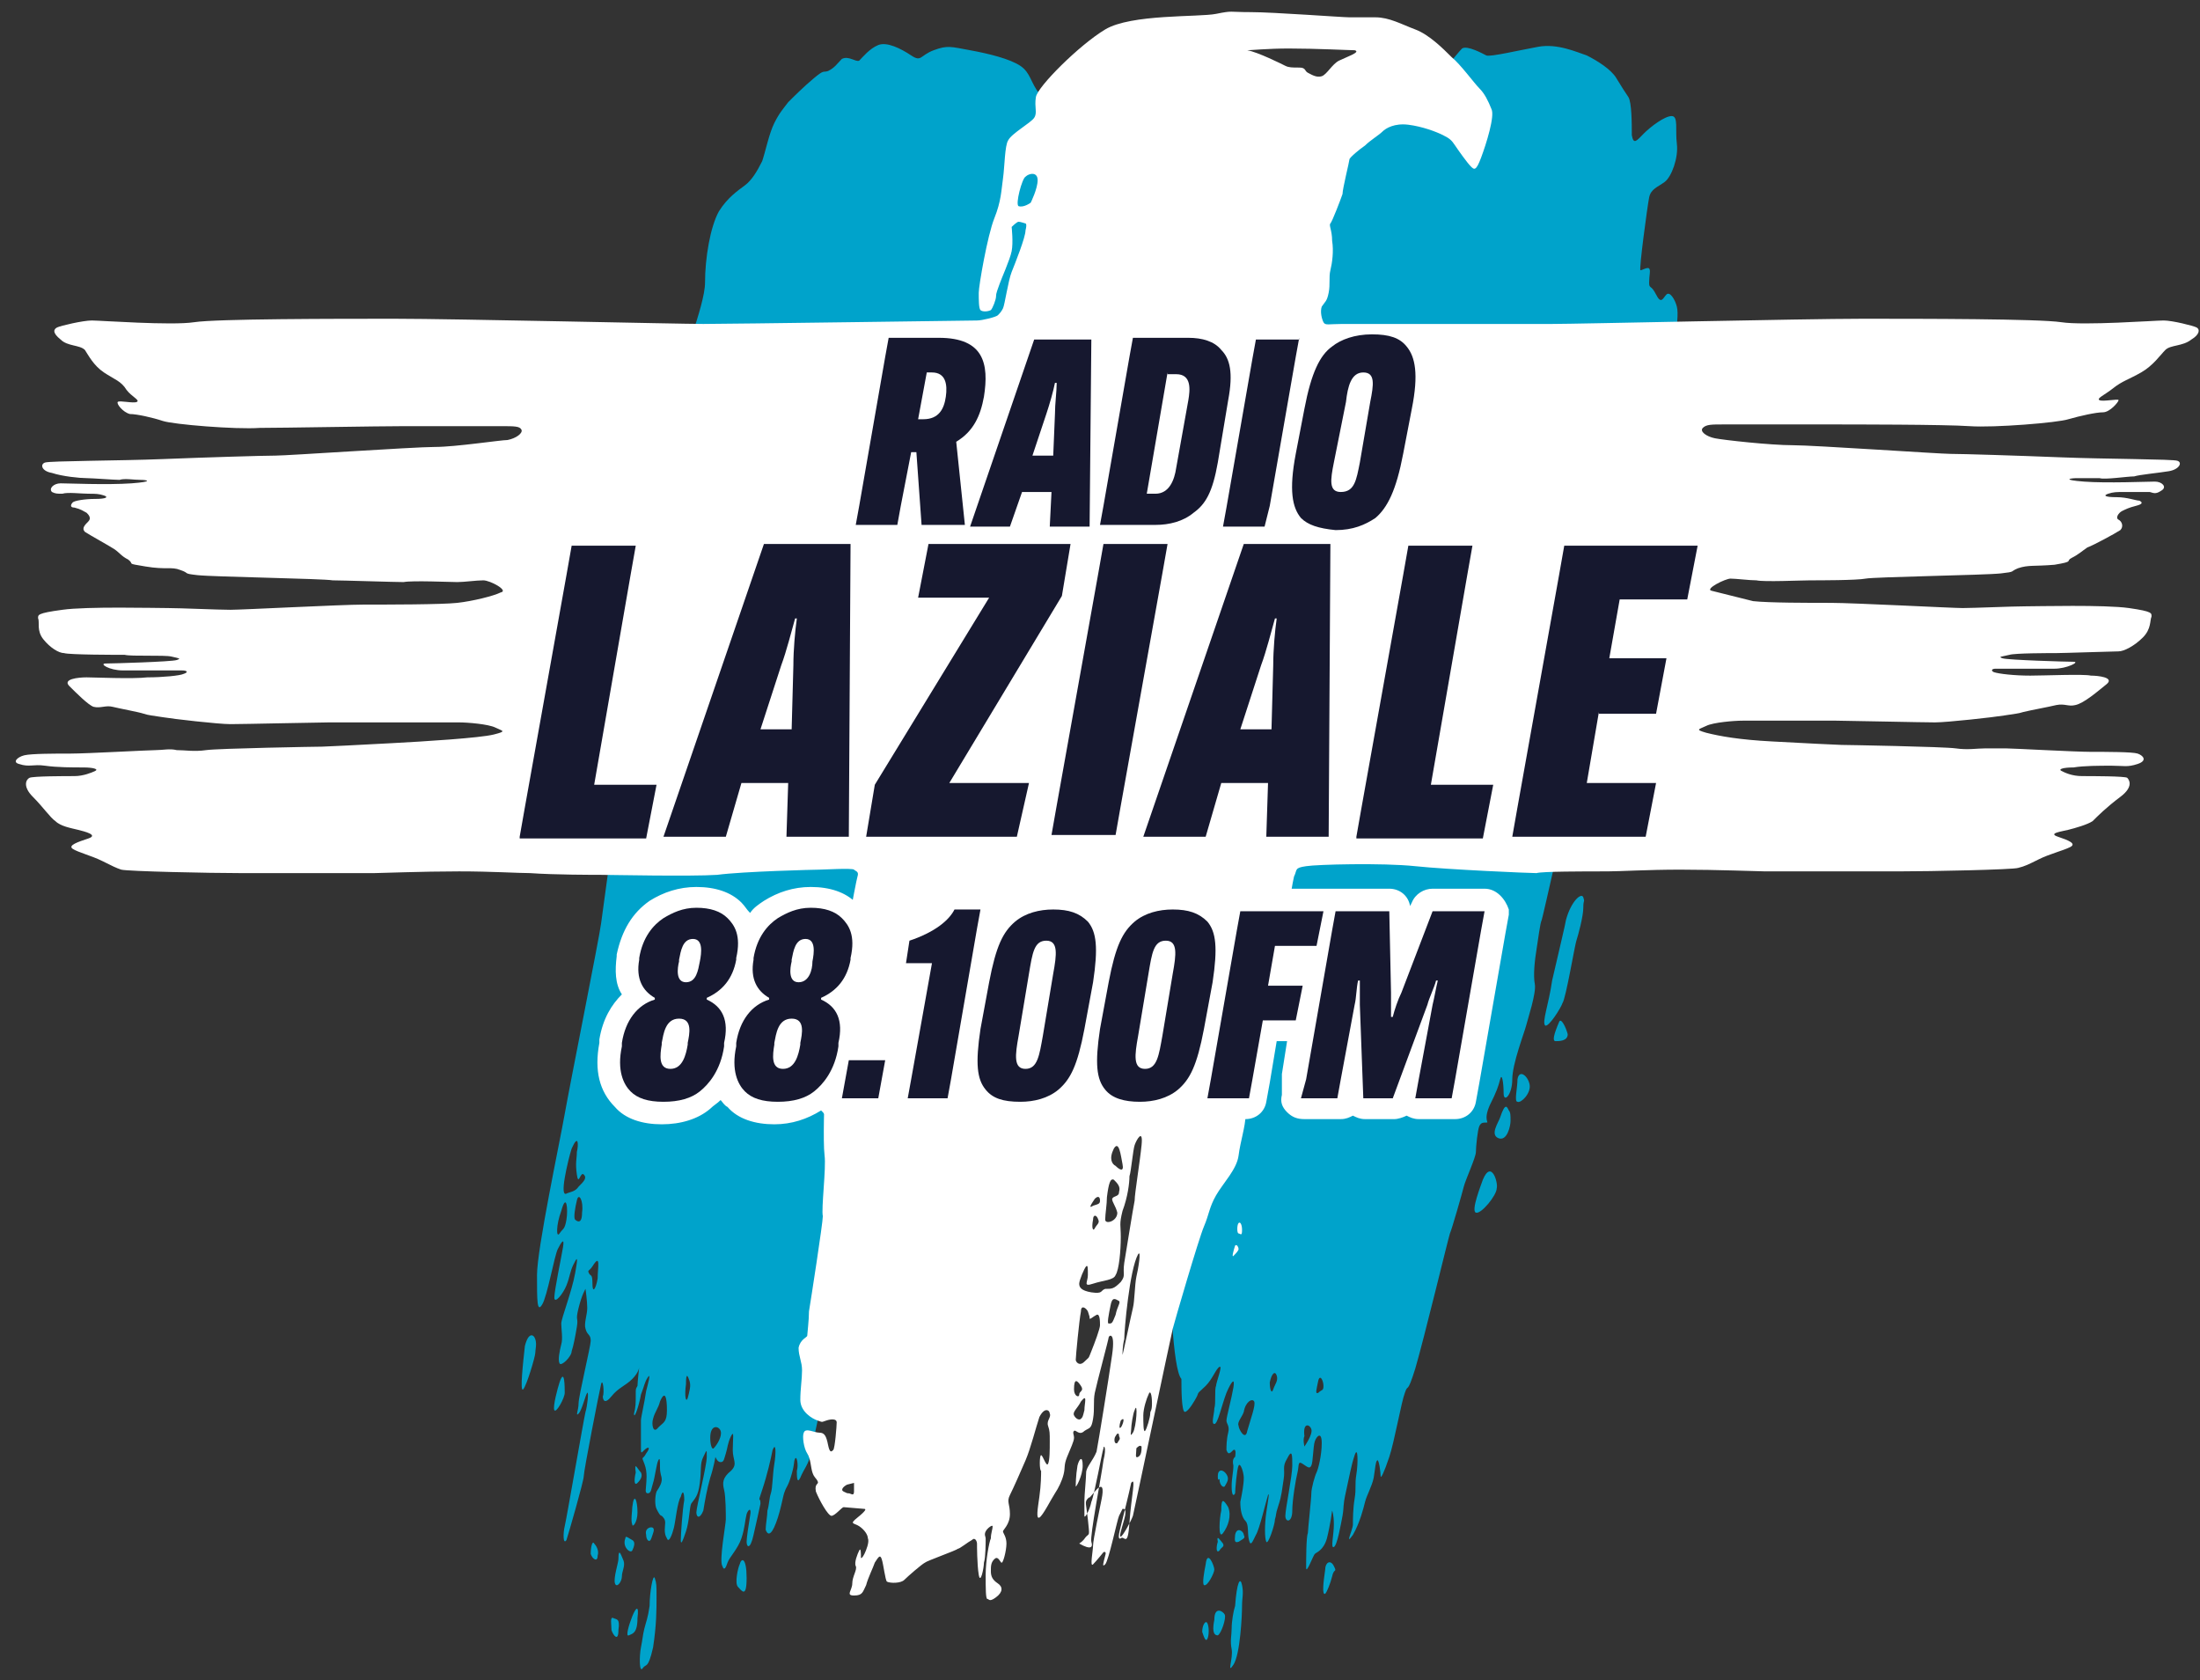 <svg width="127" height="97" viewBox="0 0 127 97" fill="none" xmlns="http://www.w3.org/2000/svg">
<rect x="0" y="0" width="127" height="97" fill="#333333" stroke="none"/>
<path fill-rule="evenodd" clip-rule="evenodd" d="M60.8 12.4C60.8 11.2 60.5 7.9 60.4 6.9C60.3 5.9 60.5 6 60 5.4C59.5 4.8 59.5 4.2 58.9 3.8C58.3 3.4 57.1 3.1 56 2.9C54.9 2.7 54.7 2.6 53.9 2.9C53.1 3.2 53.2 3.6 52.6 3.2C52 2.8 51.2 2.4 50.7 2.6C50.2 2.8 49.8 3.3 49.6 3.5C49.4 3.6 49 3.2 48.6 3.4C48.3 3.7 48.2 3.9 47.8 4.1C47.5 4.2 47.6 4 47 4.5C46.4 5 45.8 5.6 45.5 5.9C45.2 6.3 45 6.5 44.7 7.1C44.4 7.7 44.2 8.7 44 9.3C43.7 9.9 43.4 10.4 43 10.7C42.6 11 42 11.4 41.5 12.2C41 13.1 40.7 14.9 40.7 16.3C40.7 17.7 39.2 21.1 38.9 23C38.6 24.9 34.8 52.5 34.7 53.3C34.6 54.1 32.9 62.6 32.6 64.3C32.3 66 31 72.1 31 73.6C31 75.1 31 75.8 31.3 75.3C31.6 74.8 32 72.5 32.2 72.1C32.4 71.7 32.6 71.4 32.5 72C32.4 72.6 32 74.5 32 74.9C32 75.3 32.5 74.7 32.7 74.2C32.9 73.7 32.9 73.4 33.1 73C33.3 72.6 33.4 72.4 33.2 73.5C33 74.6 32.4 76.1 32.4 76.4C32.4 76.7 32.5 77.3 32.4 77.6C32.3 78 32.2 78.5 32.3 78.7C32.4 78.9 33 78.3 33 78C33.1 77.7 33.2 77.2 33.3 76.6C33.4 76 33.2 76.3 33.4 75.5C33.6 74.7 33.8 74.4 33.8 74.4C33.8 74.4 33.9 75.1 33.9 75.5C33.9 75.9 33.7 76.4 33.8 76.7C33.9 77.1 34.1 77 34.1 77.4C34.1 77.7 33.4 80.6 33.4 81C33.4 81.4 33.2 81.8 33.4 81.6C33.6 81.4 33.8 80.5 33.9 80.4C34 80.3 33.9 81.2 33.8 81.5C33.7 81.9 32.7 87.7 32.6 88.1C32.5 88.5 32.5 89.2 32.7 88.9C32.8 88.6 33.7 85.5 33.7 85.2C33.7 84.9 34.6 80.3 34.7 79.9C34.8 79.5 34.9 80.4 34.8 80.6C34.8 80.8 34.9 81.1 35.3 80.6C35.7 80.1 36.1 80 36.5 79.6C36.9 79.2 36.9 78.9 36.9 78.9C36.9 78.9 36.8 79.8 36.8 80C36.7 80.2 36.7 80.1 36.7 80.5C36.7 81 36.7 81.2 36.6 81.6C36.6 82 36.9 81.1 37 80.5C37.2 80 37.2 79.8 37.4 79.5C37.6 79.2 37.4 79.9 37.3 80.3C37.2 81 37 81.8 37 82C37 82.2 37 82 37 82.5C37 83 37 83.3 37 83.6C37 83.9 37 83.9 37.2 83.7C37.4 83.5 37.6 83.5 37.3 83.9C37.1 84.3 37 84 37.2 84.5C37.4 85 37.3 85.6 37.3 85.7C37.3 85.9 37.2 86.2 37.4 86.2C37.6 86.2 37.6 85.9 37.7 85.6C37.8 85.3 37.9 84.5 38 84.3C38.1 84.1 38.1 84.3 38.1 84.7C38.1 85.1 38.2 85.2 38.2 85.4C38.2 85.6 38.1 85.8 37.9 86.1C37.8 86.4 37.8 86.9 37.9 87.1C38 87.3 38.1 87.5 38.2 87.5C38.3 87.6 38.4 87.7 38.4 87.9C38.4 88.1 38.3 88.5 38.5 88.8C38.6 89.1 38.8 88.6 38.9 88.2C39 87.8 39.1 86.7 39.3 86.4C39.4 86 39.5 86.1 39.5 86.6C39.4 87.1 39.3 88.6 39.3 88.9C39.3 89.2 39.4 89 39.6 88.4C39.8 87.8 39.8 87 39.9 86.8C40.1 86.5 40.3 86.4 40.4 85.6C40.5 84.8 40.4 84.5 40.6 84.1C40.8 83.7 40.8 83.6 40.8 84.1C40.8 84.6 40.2 87 40.2 87.3C40.2 87.6 40.4 87.7 40.6 87.2C40.7 86.6 40.8 86 41 85.3C41.2 84.7 41.3 84.1 41.3 84.1C41.3 84.1 41.4 84.4 41.6 84.4C41.8 84.4 41.8 84.2 41.9 83.9C42 83.6 42 83.3 42.2 82.9C42.4 82.5 42.3 83.1 42.3 83.7C42.3 84.3 42.6 84.5 42.2 84.9C41.7 85.3 41.7 85.6 41.8 86C41.9 86.4 41.9 87.4 41.9 87.7C41.9 88 41.5 90.1 41.7 90.4C41.8 90.7 41.9 90.5 42 90.2C42.1 89.9 42.6 89.4 42.8 88.8C43 88.2 43 87.8 43.1 87.4C43.2 87.1 43.4 87 43.3 87.5C43.2 88.1 43.1 88.8 43.1 89C43.1 89.3 43.3 89.5 43.5 88.6C43.7 87.7 43.8 87.3 43.9 86.8C43.9 86.3 43.7 86.9 44 86C44.3 85.1 44.5 84.2 44.6 83.7C44.8 83.2 44.8 83.9 44.7 84.5C44.6 85.1 44.6 85.9 44.5 86.2C44.4 86.5 44.4 86.9 44.3 87.2C44.3 87.5 44.2 88 44.2 88.3C44.3 88.6 44.5 88.7 44.8 87.9C45.1 87.1 45.2 86.3 45.3 86.1C45.4 85.8 45.5 85.8 45.7 85.1C45.9 84.4 45.8 84.4 45.9 84.2C46 84 46.1 84.6 46 84.9C46 85.2 46 85.7 46.2 85.3C46.4 84.8 46.7 84.5 46.8 83.9C46.9 83.3 49.3 72.5 49.5 71.1C49.7 69.7 51.5 55.5 51.5 54.6C51.5 53.7 52.6 46.8 52.8 46.3C52.9 45.8 56 40.2 56.1 39.6C56.1 39 57.5 31.3 57.7 30.7C57.9 30.1 58.7 26.4 59.3 24.8C59.9 23.2 60.6 20.7 60.8 19.7C60.9 18.7 61 13.2 60.8 12.4ZM33.3 66.5C33.3 66.9 33.2 67.1 33.3 67.8C33.4 68.5 33.5 67.6 33.7 67.8C33.9 68 33.7 68.2 33.4 68.5C33.2 68.8 32.9 68.8 32.7 68.9C32.5 69 32.5 68.6 32.6 68C32.7 67.4 32.9 66.6 33 66.3C33.4 65.4 33.4 66.1 33.3 66.5ZM32.7 70.4C32.6 71 32.5 70.9 32.3 71.2C32.1 71.5 32.1 70.7 32.4 69.9C32.7 68.8 32.8 69.8 32.7 70.4ZM33.6 70C33.6 70.7 33.3 70.5 33.2 70.4C33.1 70.3 33.2 69.7 33.3 69.3C33.4 68.8 33.7 69.3 33.6 70ZM34.5 73.8C34.4 74.4 34.2 74.7 34.2 74.1C34.2 73.5 34.1 73.7 34 73.5C33.9 73.3 34 73.4 34.2 73.1C34.7 72.3 34.5 73.2 34.5 73.8ZM38.5 81.4C38.5 82.1 38.3 82.1 38 82.4C37.7 82.8 37.6 82.2 37.7 81.9C37.8 81.5 38 81.3 38.1 80.9C38.4 80.2 38.5 80.7 38.5 81.4ZM39.8 79.7C39.9 80 39.8 80.3 39.7 80.7C39.6 81 39.5 80.6 39.6 79.9C39.6 79.2 39.7 79.4 39.8 79.7ZM41.6 82.6C41.7 82.9 41.4 83.4 41.2 83.6C41.1 83.7 41 83.4 41 83C41 82.2 41.5 82.3 41.6 82.6ZM43.1 91.1C43.1 92.3 42.8 91.8 42.6 91.6C42.4 91.4 42.6 90.5 42.7 90.3C42.8 89.9 43.1 89.9 43.1 91.1ZM36.5 88.9C36.7 89 36.6 89.3 36.5 89.5C36.4 89.7 35.9 89.3 36.1 88.8C36.1 88.6 36.3 88.8 36.5 88.9ZM37.7 88.2C37.8 88.3 37.7 88.5 37.6 88.8C37.5 89.1 37.3 88.9 37.3 88.6C37.2 88.2 37.6 88.1 37.7 88.2ZM36.8 87.3C36.8 87.9 36.5 88.2 36.5 88C36.4 87.8 36.5 87.2 36.5 87C36.6 86.1 36.8 86.6 36.8 87.3ZM37 85C37.1 85.2 37 85.4 36.8 85.6C36.6 85.8 36.6 85.4 36.7 85C36.6 84.3 36.8 84.8 37 85ZM32.6 80.4C32.6 80.7 32.1 81.6 32 81.4C31.9 81.2 32.2 80.1 32.3 79.8C32.6 78.9 32.6 80.1 32.6 80.4ZM36 90.1C36.1 90.4 35.9 90.7 35.9 91C35.9 91.3 35.6 91.7 35.5 91.4C35.4 91.1 35.7 90.2 35.7 90C35.7 89.2 35.9 89.9 36 90.1ZM34.3 89.1C34.4 89.2 34.6 89.5 34.5 89.8C34.5 90.2 34.2 90 34.1 89.7C34.1 89.3 34.2 88.9 34.3 89.1ZM37.8 91.1C37.9 91.4 37.9 91.5 37.9 92.2C37.9 92.9 37.9 93.8 37.7 95.1C37.4 96.4 37.3 96 37.1 96.3C36.9 96.6 36.9 95.6 37 95.1C37.1 94.6 37.1 94.4 37.2 94C37.3 93.6 37.4 93.4 37.5 92.7C37.5 91.9 37.7 90.8 37.8 91.1ZM36.8 93.4C36.8 94.3 36.5 94.3 36.3 94.4C36.1 94.5 36.3 93.8 36.5 93.3C36.7 92.8 36.9 92.6 36.8 93.4ZM35.4 93.4C35.6 93.5 35.8 93.4 35.7 94.1C35.7 94.8 35.4 94.4 35.3 94.1C35.3 93.8 35.2 93.3 35.4 93.4ZM30.9 77.3C31 77.6 30.9 77.9 30.9 78.1C30.9 78.3 30.4 80 30.2 80.2C30 80.4 30.2 78.6 30.3 77.7C30.5 76.9 30.8 77 30.9 77.3ZM67.7 59.5C68 57.5 75.2 16.2 75.5 14.3C75.8 12.4 78.7 7.6 79.2 6.6C79.7 5.6 80.6 4.7 81.1 4.2C81.6 3.6 81.8 3.9 82.2 3.7C82.6 3.5 82.7 3.4 83.1 3.4C83.5 3.4 83.4 3.7 83.7 3.6C83.9 3.4 84.2 3 84.4 2.8C84.7 2.6 85.6 3.1 85.8 3.2C86 3.3 87.7 2.9 88.8 2.7C89.9 2.5 91 3 91.6 3.2C92.2 3.5 93 4 93.3 4.5C93.6 5 93.8 5.3 94 5.6C94.2 5.9 94.2 7.2 94.2 7.8C94.3 8.4 94.5 8.1 94.9 7.7C95.3 7.3 96.1 6.7 96.5 6.7C96.9 6.7 96.7 7.5 96.8 8.3C96.9 9.1 96.5 10.2 96.1 10.5C95.7 10.8 95.3 10.9 95.2 11.4C95.1 11.9 94.6 15.6 94.7 15.6C94.8 15.6 95.1 15.4 95.2 15.5C95.3 15.6 95.2 15.9 95.2 16.3C95.2 16.7 95.3 16.4 95.6 17C95.9 17.6 96 17.2 96.2 17C96.4 16.8 96.7 17.3 96.8 17.7C96.9 18.1 96.8 18.8 96.7 19.5C96.6 20.2 96.9 19.5 97.1 19.3C97.2 19 97.7 18.7 97.7 18.9C97.8 19.1 97.3 20.6 97.2 21.2C97.1 21.8 97 22.3 96.8 23C96.6 23.7 95.5 25.1 95.3 25.5C95.1 25.9 89.1 52.9 89 53.1C88.9 53.3 88.8 54.2 88.7 54.8C88.6 55.4 88.5 56.3 88.6 56.8C88.7 57.3 88.2 58.8 88.1 59.2C88 59.6 87.3 61.4 87.3 62.3C87.3 63.2 86.8 63.7 86.8 63.1C86.8 62.5 86.7 61.9 86.6 62.3C86.5 62.7 86.4 63 86 63.8C85.6 64.7 86 64.8 85.8 64.8C85.6 64.8 85.5 64.8 85.4 65C85.3 65.2 85.2 66.2 85.2 66.5C85.2 66.8 84.6 68.1 84.5 68.5C84.4 68.9 83.8 71 83.7 71.2C83.6 71.5 82.2 77.3 81.7 79C81.2 80.6 81.3 79.8 81.1 80.4C80.9 80.9 80.5 83.2 80.2 84.1C79.9 85 79.7 85.4 79.7 85.2C79.7 85 79.6 84.2 79.5 84.3C79.4 84.4 79.4 84.7 79.3 85.3C79.2 85.8 78.9 86.3 78.8 86.7C78.7 87.1 78.5 87.9 78.1 88.6C77.6 89.3 78.1 88.3 78.1 88C78.1 87.7 78.1 87.1 78.2 86.5C78.3 85.9 78.2 85.7 78.3 85.1C78.4 84.5 78.4 83.4 78.2 84C78 84.6 77.9 85.2 77.7 86.1C77.5 87 77.6 86.9 77.5 87.5C77.4 88 77.2 89.2 77 89.3C76.8 89.4 77 88.6 77 88C77 87.4 76.9 87.2 76.9 87.2C76.9 87.2 76.8 88 76.6 88.8C76.4 89.5 76 89.6 75.9 89.7C75.8 89.8 75.4 90.9 75.4 90.5C75.4 90.1 75.4 88.7 75.5 88.5C75.5 88.3 75.7 86.5 75.7 86.2C75.7 85.9 75.9 85.2 76 85C76.1 84.8 76.3 84 76.3 83.3C76.3 82.6 76 82.9 75.9 83.2C75.8 83.5 75.8 84.4 75.7 84.6C75.6 84.8 75.5 84.7 75.2 84.5C74.9 84.3 75 84.6 74.9 85C74.8 85.4 74.6 86.6 74.6 87.2C74.6 87.9 74.2 87.9 74.2 87.5C74.2 87.1 74.6 85.2 74.6 84.6C74.6 84 74.6 83.6 74.3 84.2C74 84.7 74.2 84.8 74.1 85.4C74 86 74 86.3 73.8 86.9C73.6 87.5 73.7 87.4 73.6 87.7C73.6 88 73.2 89.2 73.1 89C73 88.8 73 88 73.1 87.3C73.2 86.6 73.3 86.1 73.2 86.3C73.1 86.6 72.7 88.3 72.5 88.6C72.3 89 72.2 89.3 72.1 88.9C72 88.5 72.1 88 71.9 87.8C71.7 87.6 71.6 87.2 71.6 86.7C71.7 86.2 71.8 85.7 71.8 85.3C71.8 85 71.6 84.4 71.5 84.6C71.4 84.8 71.3 86 71.3 86.2C71.2 86.4 71.1 86.3 71.1 85.8C71.1 85.3 71.2 85 71.2 84.6C71.1 84.2 71.3 84.1 71.3 84.1C71.3 84.1 71.4 83.6 71.2 83.7C71 83.9 70.9 84 70.8 83.7C70.8 83.5 70.8 83.1 70.9 82.7C71 82.3 70.8 82.2 70.8 82C70.8 81.8 71.1 80.7 71.2 80.1C71.3 79.5 71.1 79.7 70.8 80.4C70.5 81.2 70.3 82.2 70.1 82.2C69.9 82.2 70.1 81.6 70.1 81.3C70.2 81 70.1 80.2 70.2 80C70.2 79.8 70.6 78.8 70.4 78.9C70.2 79 70 79.6 69.6 80C69.2 80.4 69.2 80.3 69.1 80.6C69 80.8 68.6 81.5 68.4 81.5C68.2 81.5 68.2 80.1 68.2 79.6C67.2 78.5 67.4 61.4 67.7 59.5ZM70.9 87C71.1 87.5 70.9 88.1 70.6 88.5C70.3 88.9 70.4 87.6 70.5 87.2C70.5 86.5 70.6 86.5 70.9 87ZM70.3 85.2C70.3 84.8 70.6 84.8 70.8 85.1C71 85.4 70.8 85.6 70.7 85.8C70.6 85.9 70.4 85.7 70.4 85.4C70.4 85.3 70.3 85.6 70.3 85.2ZM72.4 80.9C72.5 81.1 72.2 81.9 72 82.6C71.9 83.2 71.5 82.5 71.5 82.3C71.4 82.1 71.7 81.8 71.8 81.5C71.9 80.9 72.3 80.7 72.4 80.9ZM73.7 79.4C73.8 79.7 73.6 79.9 73.5 80.2C73.4 80.5 73.3 80.2 73.3 79.8C73.4 79.3 73.6 79.1 73.7 79.4ZM76.4 80C76.4 80.3 76.3 80.2 76.1 80.4C75.9 80.5 76 80.2 76.1 79.7C76.2 79.3 76.4 79.7 76.4 80ZM75.7 82.5C75.8 82.8 75.3 83.5 75.3 83.5C75.3 83.5 75.2 83.1 75.3 82.9C75.2 82.1 75.6 82.2 75.7 82.5ZM70.6 89.1C70.7 89.3 70.5 89.3 70.4 89.5C70.2 89.7 70.2 89.3 70.3 89C70.2 88.5 70.5 89 70.6 89.1ZM71.8 88.6C71.9 88.8 71.8 88.8 71.5 89C71.2 89.1 71.3 88.8 71.3 88.6C71.4 88.1 71.8 88.4 71.8 88.6ZM71.7 91.5C71.8 92 71.7 92.2 71.7 92.7C71.7 93.2 71.6 95.5 71.2 96.1C70.8 96.7 71.2 95.7 71.1 95.2C71 94.7 71.1 94.4 71.1 94C71.1 93.6 71.2 93 71.3 92.7C71.4 91.3 71.6 91 71.7 91.5ZM70.7 93.2C70.8 93.4 70.5 94.3 70.3 94.4C70 94.4 70 94 70.1 93.5C70.1 92.7 70.6 93 70.7 93.2ZM69.7 93.7C69.8 93.9 69.8 94.4 69.7 94.6C69.6 94.8 69.5 94.5 69.4 94.2C69.4 93.8 69.6 93.5 69.7 93.7ZM70.1 90.6C70.1 90.8 69.7 91.6 69.5 91.5C69.4 91.4 69.5 90.8 69.6 90.3C69.7 89.4 70.1 90.4 70.1 90.6ZM77 90.4C77.2 90.8 77 90.5 76.9 91C76.8 91.4 76.6 91.9 76.5 92C76.3 92.1 76.4 91.3 76.5 90.6C76.5 90.2 76.8 90 77 90.4ZM86.4 68.6C86.4 69 85.5 70.1 85.2 70C84.9 69.9 85.5 68.4 85.6 68.1C86.1 66.9 86.5 68.3 86.4 68.6ZM87.1 64.1C87.2 64.2 87.2 64.4 87.2 64.7C87.2 65 87 65.9 86.5 65.7C86 65.5 86.5 64.8 86.6 64.5C86.9 63.6 87 63.9 87.1 64.1ZM88.3 62.6C88.4 63.1 87.8 63.7 87.6 63.6C87.4 63.6 87.6 62.8 87.6 62.3C87.7 61.7 88.2 62.1 88.3 62.6ZM91.4 51.8C91.5 52.1 91.4 51.9 91.4 52.4C91.4 52.9 91.1 54 91 54.3C90.9 54.6 90.4 57.6 90.2 57.9C90.1 58.2 89.4 59.3 89.2 59.2C89 59 89.4 58 89.6 56.6C89.9 55.3 90.4 53.2 90.4 53.1C90.7 52 91.3 51.5 91.4 51.8ZM90.5 59.7C90.5 60.1 90 60.1 89.8 60.1C89.6 60.1 89.7 59.7 90 59C90.1 58.7 90.4 59.3 90.5 59.7Z" fill="#00A3CB"/>
<path fill-rule="evenodd" clip-rule="evenodd" d="M48.9 85.7C48.7 85.8 48.5 86 48.7 86.1C48.9 86.2 48.9 86.2 49 86.2C49.1 86.2 49.3 86.4 49.3 86.1C49.3 85.8 49.3 85.6 49.3 85.6L48.9 85.7ZM71.7 71C71.7 71.4 71.6 71.2 71.5 71.2C71.4 71.2 71.4 70.7 71.5 70.6C71.6 70.5 71.7 70.7 71.7 71ZM71.5 72.1C71.5 72.2 71.3 72.4 71.2 72.5C71.1 72.6 71.2 72.2 71.3 71.9C71.4 71.8 71.5 72 71.5 72.1ZM65.2 87.9C65.1 89.4 64.9 88.6 64.7 88.8C64.5 88.9 64.6 88.5 64.7 88.1C64.8 87.7 65.2 86.1 65.3 85.6C65.6 85.2 65.3 86.4 65.2 87.9ZM65.9 83.5C65.9 83.7 65.9 84 65.7 84.1C65.5 84.2 65.6 83.9 65.6 83.6C65.7 83.5 65.8 83.4 65.9 83.5ZM66.5 81C66.5 81.5 66.4 81.4 66.4 81.6C66.4 81.8 66.2 82.5 66.1 82.6C66 82.7 66 82.1 66 81.7C66 81.3 66.2 80.7 66.3 80.5C66.4 80.2 66.5 80.5 66.5 81ZM65.4 82.7C65.2 83 65.3 82.7 65.3 82.5C65.3 82.3 65.4 81.6 65.5 81.4C65.7 80.8 65.6 82.4 65.4 82.7ZM64.7 82.4C64.6 82.5 64.6 82.3 64.7 82C65 81.7 64.8 82.3 64.7 82.4ZM64.6 82.9C64.7 83.1 64.6 83.1 64.5 83.3C64.3 83.4 64.3 83 64.4 82.9C64.5 82.7 64.6 82.7 64.6 82.9ZM62.6 81.4C62.5 81.8 62.5 81.8 62.4 81.9C62.3 82 62.1 81.9 62 81.7C61.9 81.5 62.2 81.3 62.4 80.9C62.8 80.4 62.6 81 62.6 81.4ZM62.4 80C62.6 80.3 62.3 80.3 62.3 80.5C62.3 80.7 62 80.6 62 80.2C62 79.5 62.2 79.7 62.4 80ZM62.8 75.7C62.9 76 62.9 76 62.9 76.1C62.9 76.2 63.1 76 63.3 75.9C63.5 75.8 63.5 76.3 63.5 76.5C63.5 76.7 63.2 77.5 63 78C62.8 78.5 62.9 78.3 62.6 78.6C62.3 78.9 62.1 78.6 62.1 78.5C62.1 78.3 62.3 76.2 62.4 75.7C62.4 75.3 62.7 75.5 62.8 75.7ZM64.6 75.1C64.7 75.2 64.5 75.4 64.4 75.9C64.2 76.4 64.2 76.4 64 76.4C63.9 76.4 64 75.9 64.1 75.4C64.2 74.8 64.4 75 64.6 75.1ZM65.6 73.7C65.5 74.2 65.5 75.1 65.4 75.5C65.3 75.9 64.8 78.3 64.8 78.2C64.8 78.1 64.8 77.7 64.9 77.3C64.9 76.8 65.2 73.3 65.7 72.4C65.9 72.1 65.7 73.3 65.6 73.7ZM65.5 66.1C65.6 65.8 66 65.1 65.9 66.1C65.8 67.1 65.5 68.9 65.5 69.3C65.4 69.8 65 72.3 64.9 72.9C64.8 73.6 65 73.6 64.7 74C64.3 74.4 64.2 74.4 63.8 74.4C63.5 74.5 63.7 74.7 63 74.6C62.4 74.5 62.3 74.3 62.3 74.1C62.3 73.9 62.6 73.2 62.7 73.1C62.8 73 62.8 73.2 62.8 73.6C62.8 74 62.5 74.3 63.1 74.1C63.7 73.9 64.3 73.9 64.4 73.6C64.6 73.3 64.7 72.2 64.7 71.4C64.7 70.7 64.6 70.7 64.8 69.9C65.1 69.1 65.2 68.3 65.2 67.9C65.3 67.6 65.4 66.4 65.5 66.1ZM64.8 67.2C64.9 67.7 64.6 67.5 64.4 67.3C64.2 67.2 64 66.9 64.3 66.3C64.6 65.8 64.7 66.7 64.8 67.2ZM64.3 68.1C64.5 68.3 64.7 68.5 64.6 68.8C64.6 69.1 64.3 69 64.2 69.2C64.2 69.4 64.4 69.6 64.5 70C64.5 70.5 63.8 70.7 63.8 70.4C63.8 70.1 63.9 69.5 63.9 69.1C64 68.3 64.1 68 64.3 68.1ZM63.5 69.3C63.5 69.5 63.4 69.5 63.1 69.6C62.8 69.8 63 69.5 63.2 69.2C63.4 69 63.5 69.1 63.5 69.3ZM63.4 70.4C63.5 70.6 63.3 70.7 63.2 70.9C63.1 71.1 63 70.9 63.1 70.4C63.1 70.1 63.3 70.1 63.4 70.4ZM62.5 84.6C62.5 85.2 62.1 85.9 62.1 85.8C62.1 85.7 62.1 85.2 62.2 84.6C62.3 84.2 62.5 84 62.5 84.6ZM57.4 12.6C57.8 11.6 57.8 11 57.9 10.3C58 9.6 58 8.4 58.2 8.1C58.4 7.7 59.5 7.1 59.7 6.8C59.9 6.5 59.7 6.2 59.8 5.6C59.9 5 62.3 2.6 63.8 1.7C65.3 0.8 69.2 1 70.2 0.8C71.2 0.6 70.9 0.7 72.2 0.7C73.5 0.7 77.5 1 77.9 1C78.3 1 78.6 1 79.4 1C80.2 1 80.9 1.4 81.7 1.7C82.5 2 83.3 2.8 83.8 3.3C84.3 3.7 85.1 4.8 85.4 5.1C85.7 5.4 85.9 5.8 86.1 6.3C86.3 6.7 85.8 8.3 85.5 9.1C85.2 9.9 85.1 9.8 84.9 9.6C84.7 9.4 84.2 8.7 84 8.4C83.8 8.1 83.7 8 83.3 7.8C82.9 7.6 82.1 7.3 81.3 7.2C80.5 7.1 80 7.4 79.8 7.6C79.6 7.8 79.1 8.1 78.8 8.4C78.5 8.6 77.9 9.1 77.9 9.2C77.9 9.3 77.5 10.9 77.5 11.2C77.4 11.5 76.9 12.8 76.8 12.9C76.7 13 76.9 13.3 76.9 13.9C77 14.5 76.9 15.2 76.8 15.6C76.7 16 76.8 16.4 76.7 16.9C76.6 17.4 76.5 17.4 76.3 17.7C76.2 18 76.3 18.4 76.4 18.6C76.5 18.8 76.7 18.7 77.5 18.7C78.3 18.7 88.1 18.7 89.6 18.7C91.1 18.7 104.1 18.4 107.5 18.4C110.9 18.4 117.7 18.4 119 18.6C120.3 18.8 124.4 18.5 124.9 18.5C125.4 18.5 126.6 18.8 126.8 18.9C127 19 127 19.3 126.5 19.6C126 20 125.3 19.9 125 20.2C124.7 20.5 124.3 21.1 123.6 21.5C122.9 21.9 122.5 22 122 22.4C121.5 22.8 121 23 121.2 23.1C121.4 23.2 122.3 23 122.3 23.1C122.3 23.2 121.8 23.8 121.4 23.8C121 23.8 120.1 24 119.4 24.2C118.8 24.4 115.1 24.7 113.7 24.6C112.3 24.5 106.9 24.5 105.4 24.5C103.9 24.5 100.2 24.5 99.5 24.5C98.8 24.5 98.5 24.5 98.3 24.7C98.1 24.9 98.5 25.2 99 25.3C99.5 25.4 102.2 25.7 103.5 25.7C104.7 25.7 112 26.2 112.6 26.2C113.3 26.2 116.5 26.3 119 26.4C121.5 26.5 125.5 26.5 125.7 26.6C126 26.7 125.8 27.1 125.2 27.2C124.6 27.3 123.5 27.4 123.2 27.5C122.8 27.5 121.5 27.7 121.2 27.6C120.9 27.6 120.3 27.6 119.9 27.6C119.5 27.6 119 27.7 120.3 27.8C121.6 27.9 124 27.8 124.4 27.8C124.8 27.8 125.1 28.1 124.8 28.3C124.5 28.5 124.4 28.5 124.1 28.4C123.8 28.4 123 28.4 122.6 28.4C122.2 28.4 122 28.4 121.7 28.5C121.4 28.6 121.5 28.7 122.2 28.7C122.8 28.7 123.3 28.9 123.5 28.9C123.7 29 123.7 29.1 123.3 29.2C122.9 29.3 122.7 29.4 122.5 29.5C122.3 29.6 122.1 29.9 122.3 30C122.5 30.1 122.6 30.4 122.4 30.6C122.1 30.8 120.8 31.5 120.5 31.6C120.2 31.8 120 32 119.6 32.2C119.2 32.4 119.8 32.4 118.6 32.6C117.4 32.7 117.1 32.6 116.5 32.8C116 33 116.4 33 115.5 33.1C114.6 33.2 108.2 33.3 107.7 33.4C107.2 33.5 105 33.5 104.5 33.5C104 33.5 101.8 33.6 101.4 33.5C101 33.5 100.2 33.4 99.9 33.4C99.6 33.4 98.4 34 98.8 34.1C99.2 34.2 100.4 34.5 101.2 34.7C102.1 34.8 104.4 34.8 105.7 34.8C107 34.8 112.7 35.1 113.3 35.1C113.9 35.1 116.2 35 116.9 35C117.6 35 121.5 34.9 122.9 35.1C124.3 35.3 124.2 35.4 124.2 35.6C124.1 35.8 124.2 36.3 123.7 36.8C123.2 37.3 122.6 37.6 122.3 37.6C122 37.6 119.1 37.7 118.7 37.7C118.3 37.7 116.3 37.7 116 37.8C115.6 37.9 115.3 37.9 115.6 38C115.9 38.1 119.3 38.2 119.7 38.2C120.1 38.2 119.3 38.6 118.6 38.6C117.8 38.6 115.4 38.6 115.2 38.6C115 38.6 114.9 38.7 115.1 38.8C115.4 38.9 116.3 39 117.2 39C118 39 120.3 38.9 120.7 39C121.1 39 122.1 39.1 121.6 39.5C121.1 39.9 120.3 40.6 119.8 40.7C119.4 40.8 119.2 40.6 118.7 40.7C118.3 40.8 117.2 41 116.8 41.1C116.5 41.2 116.3 41.2 115.7 41.3C115.1 41.4 112.4 41.7 111.7 41.7C111 41.7 106.5 41.6 106 41.6C105.5 41.6 103.3 41.6 102.7 41.6C102.1 41.6 101.1 41.6 100.6 41.6C100.1 41.6 98.9 41.7 98.5 41.9C98.1 42.1 97.8 42.1 98.5 42.3C99.3 42.5 100.4 42.7 102.3 42.8C104.2 42.9 106.1 43 106.3 43C106.5 43 112.2 43.1 112.9 43.2C113.6 43.3 114.1 43.2 114.6 43.2C115.1 43.2 115.5 43.2 115.8 43.2C116.2 43.2 119.8 43.4 120.7 43.4C121.6 43.4 123.1 43.4 123.4 43.5C123.7 43.6 124 43.9 123.4 44.1C122.8 44.3 122.6 44.2 121.9 44.2C121.2 44.2 120.3 44.2 119.7 44.3C119.1 44.3 118.8 44.4 119 44.5C119.2 44.6 119.6 44.8 120.2 44.8C120.7 44.8 122.7 44.8 122.8 44.9C122.9 45 123.2 45.4 122.4 46C121.6 46.6 121.1 47.1 120.8 47.4C120.5 47.6 119.8 47.8 119.4 47.9C119 48 118.2 48.1 118.8 48.3C119.4 48.5 119.9 48.7 119.5 48.9C119.1 49.1 118.3 49.3 117.7 49.6C117.1 49.9 116.9 50 116.5 50.1C116.2 50.2 111.5 50.3 109.6 50.3C107.7 50.3 102.5 50.3 101.9 50.3C101.6 50.3 99.1 50.2 97 50.2C95.1 50.2 93.5 50.3 92.8 50.3C91.4 50.3 89 50.3 88.7 50.4C88.3 50.4 83.6 50.2 81.7 50C79.8 49.8 76 49.9 75.4 50C74.7 50.1 74.9 50.2 74.7 50.6C74.6 51 74.5 51.8 74.4 52.1C74.3 52.4 73.7 54.9 73.6 55.2C73.5 55.5 72.7 57.4 72.6 57.7C72.5 58 72 63.8 71.9 64.4C71.9 65 71.6 65.9 71.5 66.7C71.4 67.5 70.6 68.3 70.2 69C69.8 69.7 69.8 70.1 69.5 70.8C69.2 71.5 67.8 76.3 67.7 76.7C67.6 77.1 65.5 87.1 65.4 87.5C65.3 87.8 64.8 88.7 64.7 88.7C64.6 88.7 64.7 88.4 64.9 87.7C65.1 87 64.8 87.1 64.8 87.1C64.8 87.1 64.7 87.3 64.6 87.5C64.5 87.7 64 90.1 63.8 90.3C63.6 90.5 63.7 90.2 63.8 89.8C63.9 89.5 63.7 89.6 63.7 89.6C63.7 89.6 63.3 90.1 63.1 90.3C62.9 90.5 63.1 89.5 63.1 89.2C63.1 88.9 63.5 87 63.6 86.5C63.7 86 63.7 85.5 63.2 86.1C62.7 86.7 63 86.3 62.8 86.5C62.6 86.7 62.7 86.8 62.8 87.7C62.9 88.7 62.9 88.5 62.7 88.7C62.6 88.8 62.6 88.9 62.3 89.1C63 89.5 63.1 89.3 63 89C62.9 88.7 63.6 85.1 63.7 84.3C63.9 83.5 63.7 83.4 63.7 83.6C63.6 83.9 63.2 86.2 63 86.7C62.9 87.2 62.6 87.7 62.6 87.5C62.6 87.3 62.6 86.9 62.6 86.6C62.6 86.3 62.7 85.3 62.7 85C62.7 84.7 63.1 84.3 63.3 83.8C63.4 83.3 64 79.6 64.2 78.2C64.4 76.8 64 77.1 64 77.2C64 77.3 63.3 79.9 63.2 80.4C63.1 80.9 63.2 81.3 63.1 81.9C63 82.5 62.9 82.4 62.6 82.6C62.3 82.9 62.1 82.5 62 82.6C61.9 82.7 62 82.8 62 83C62 83.2 61.8 83.6 61.6 84.1C61.4 84.6 61.5 84.7 61.4 85.1C61.3 85.5 61.1 85.9 60.9 86.2C60.7 86.5 60.2 87.5 60 87.6C59.8 87.7 59.9 87.1 60 86.4C60.1 85.7 60.1 85.1 60.1 84.9C60 84.9 60 84 60.1 84C60.2 84 60.4 84.7 60.5 84.5C60.6 84.3 60.6 83.7 60.6 83.2C60.6 82.7 60.6 82.6 60.5 82.3C60.4 82 60.7 81.8 60.6 81.6C60.6 81.4 60.3 81.2 60 81.8C59.8 82.4 59.5 83.6 59.2 84.3C58.9 85 58.5 85.9 58.3 86.3C58.1 86.7 58.3 86.8 58.3 87.4C58.3 88 57.9 88.3 57.9 88.4C57.9 88.5 58.1 88.7 58.1 89.1C58.1 89.5 57.9 90.3 57.8 90.2C57.7 90.1 57.6 89.8 57.4 90C57.2 90.2 57.2 90.4 57.2 90.7C57.2 91 57.3 91.2 57.6 91.4C57.9 91.6 57.9 91.9 57.5 92.2C57.1 92.5 57.1 92.3 57 92.3C56.9 92.3 56.9 91.7 56.9 90.9C56.9 90.1 57.1 89 57.2 88.8C57.2 88.5 57.3 88.3 57.3 88.1C57.3 88 57 88.2 56.9 88.4C56.8 88.6 56.9 88.7 56.9 88.8C56.9 89 56.9 89.9 56.8 90.2C56.8 90.5 56.6 91.5 56.5 90.9C56.4 90.3 56.4 89.2 56.4 89.1C56.4 89 56.3 88.7 56.1 88.9C55.9 89 55.4 89.4 55.3 89.4C55.2 89.5 53.5 90.1 53.4 90.2C53.2 90.3 52.4 91 52.2 91.2C52 91.4 51.4 91.4 51.2 91.3C51.1 91.2 51 90.3 50.9 90C50.8 89.7 50.7 89.9 50.5 90.2C50.4 90.5 50.1 91.1 50 91.5C49.8 91.9 49.8 92.1 49.3 92.1C48.8 92.1 49.2 91.8 49.2 91.4C49.2 91 49.5 90.6 49.4 90.4C49.3 90.2 49.5 89.7 49.6 89.5C49.7 89.3 49.7 89.7 49.7 89.9C49.7 90 49.8 89.9 49.9 89.7C50 89.5 50.2 89 50.1 88.8C50.1 88.6 49.9 88.3 49.6 88.1C49.3 87.9 49 88 49.5 87.6C50 87.2 50 87.1 49.9 87.1C49.8 87.1 48.8 87 48.7 87C48.6 87 48.2 87.5 48 87.5C47.8 87.5 47.3 86.6 47.1 86.1C47 85.6 47.3 85.7 47.2 85.5C47.1 85.3 47 85.3 46.9 85C46.8 84.7 46.8 84.2 46.6 83.9C46.4 83.6 46.3 82.9 46.4 82.7C46.5 82.4 47 82.7 47.3 82.7C47.6 82.7 47.7 82.9 47.8 83.4C47.9 83.9 48 83.8 48.1 83.7C48.2 83.6 48.3 82.3 48.3 82.1C48.3 81.9 48 81.9 47.7 82C47.4 82.1 47.5 82.1 47.2 82C46.9 81.9 46.2 81.5 46.2 80.8C46.2 80.2 46.3 79.6 46.3 79.1C46.3 78.6 46.1 78.3 46.1 77.8C46.2 77.3 46.6 77.2 46.6 77.1C46.6 77 46.7 76.2 46.7 75.7C46.8 75.1 47.5 70.6 47.5 70.2C47.4 69.8 47.7 67.4 47.6 66.7C47.5 65.9 47.6 63.3 47.6 62.9C47.7 62.5 48.2 58.3 48.1 58C48 57.7 48.3 56.9 48.4 56.4C48.5 55.9 49.4 50.9 49.5 50.6C49.6 50.3 49.4 50.3 49.3 50.2C49.2 50.1 47.5 50.2 47.3 50.2C47.1 50.2 42.9 50.3 41.4 50.5C39.9 50.6 35.1 50.5 34.7 50.5C34.3 50.5 32 50.5 30.6 50.4C29.9 50.4 28.4 50.3 26.5 50.3C24.4 50.3 21.9 50.4 21.6 50.4C21 50.4 15.7 50.4 13.9 50.4C12.1 50.4 7.4 50.3 7 50.2C6.7 50.1 6.5 50 5.9 49.7C5.3 49.4 4.5 49.2 4.2 49C3.9 48.8 4.5 48.6 5.1 48.4C5.7 48.2 4.9 48 4.5 47.9C4.1 47.8 3.5 47.7 3.2 47.4C2.9 47.2 2.5 46.6 1.9 46C1.3 45.4 1.5 45 1.7 44.9C1.9 44.8 3.8 44.8 4.3 44.8C4.8 44.8 5.3 44.6 5.5 44.5C5.7 44.4 5.4 44.3 4.8 44.3C4.2 44.3 3.3 44.3 2.6 44.2C1.9 44.1 1.7 44.3 1.1 44.1C0.7 44 1 43.7 1.4 43.6C1.8 43.5 3.2 43.5 4.1 43.5C5 43.5 8.6 43.3 9 43.3C9.4 43.3 9.8 43.2 10.2 43.3C10.7 43.3 11.2 43.4 11.9 43.3C12.6 43.2 18.3 43.1 18.6 43.1C18.8 43.1 20.7 43 22.6 42.9C24.5 42.8 27.7 42.6 28.5 42.4C29.3 42.2 29 42.2 28.6 42C28.2 41.8 27 41.7 26.5 41.7C26 41.7 25 41.7 24.4 41.7C23.8 41.7 19.6 41.7 19 41.7C18.5 41.7 14 41.8 13.3 41.8C12.6 41.8 10 41.5 9.4 41.4C8.8 41.3 8.6 41.3 8.3 41.2C8 41.1 6.9 40.9 6.5 40.8C6.1 40.7 5.8 40.9 5.4 40.8C5.1 40.7 4.4 40 4 39.6C3.6 39.2 4.5 39.1 5 39.1C5.4 39.1 7.7 39.2 8.5 39.1C9.4 39.1 10.4 39 10.6 38.9C10.9 38.8 10.8 38.7 10.5 38.7C10.3 38.7 7.9 38.7 7.1 38.7C6.3 38.7 5.7 38.3 6.1 38.3C6.5 38.3 9.9 38.2 10.2 38.1C10.5 38 10.3 38 9.9 37.9C9.5 37.8 7.6 37.9 7.2 37.8C6.8 37.8 4 37.8 3.7 37.7C3.4 37.7 2.9 37.4 2.5 36.9C2.1 36.4 2.3 35.9 2.2 35.7C2.2 35.5 2.1 35.4 3.6 35.2C5 35 9 35.1 9.7 35.1C10.4 35.1 12.6 35.2 13.3 35.2C14 35.2 19.7 34.9 21 34.9C22.3 34.9 25.5 34.9 26.4 34.8C27.3 34.7 28.5 34.4 28.9 34.2C29.4 34.1 28.3 33.5 27.9 33.5C27.5 33.5 26.8 33.6 26.4 33.6C26 33.6 23.8 33.5 23.3 33.6C22.8 33.6 19.7 33.5 19.2 33.5C18.7 33.4 12.3 33.3 11.4 33.2C10.5 33.1 11 33.1 10.4 32.9C9.9 32.7 9.6 32.9 8.4 32.7C7.2 32.5 7.8 32.6 7.4 32.3C7 32.1 6.9 31.9 6.6 31.7C6.3 31.5 5.2 30.9 4.9 30.7C4.7 30.5 4.9 30.3 5.1 30.1C5.3 29.9 5.1 29.7 5 29.6C4.8 29.5 4.7 29.4 4.3 29.3C4 29.3 4.1 29.1 4.2 29C4.3 28.9 4.9 28.8 5.5 28.8C6.1 28.8 6.3 28.7 6 28.6C5.7 28.5 5.5 28.5 5.1 28.5C4.7 28.5 3.9 28.4 3.6 28.5C3.3 28.5 3.2 28.5 3 28.4C2.8 28.2 3.1 27.9 3.5 27.9C3.9 27.9 6.2 28 7.6 27.9C8.9 27.8 8.5 27.7 8.1 27.7C7.7 27.7 7.2 27.6 6.9 27.7C6.6 27.7 5.3 27.6 5 27.6C4.6 27.6 3.6 27.5 3 27.3C2.4 27.2 2.3 26.8 2.6 26.7C2.9 26.6 6.9 26.6 9.4 26.5C11.9 26.4 15.2 26.3 15.9 26.3C16.6 26.3 23.9 25.8 25.1 25.8C26.3 25.8 28.9 25.4 29.3 25.4C29.8 25.3 30.2 25 30.1 24.8C30 24.6 29.7 24.6 28.9 24.6C28.1 24.6 24.8 24.6 23.3 24.6C21.8 24.6 16.3 24.7 15 24.7C13.6 24.8 10 24.5 9.4 24.3C8.8 24.1 7.9 23.9 7.5 23.9C7.1 23.8 6.7 23.3 6.8 23.2C6.9 23.1 7.7 23.3 7.9 23.2C8.1 23.1 7.6 22.9 7.3 22.5C7 22 6.6 21.9 6 21.5C5.4 21.1 5.1 20.5 4.9 20.2C4.6 19.9 3.9 20 3.5 19.6C3 19.2 3.1 19 3.3 18.9C3.5 18.8 4.8 18.5 5.3 18.5C5.8 18.5 9.9 18.8 11.2 18.6C12.5 18.4 19.4 18.4 22.8 18.4C26.2 18.4 39.2 18.7 40.6 18.7C42.1 18.7 56.1 18.5 56.4 18.5C56.7 18.5 57.5 18.3 57.6 18.2C57.7 18.1 57.8 18 57.9 17.8C58 17.6 58.2 16.2 58.4 15.7C58.6 15.2 59.2 13.7 59.2 13.3C59.3 12.9 59.2 12.9 59.2 12.9C59.2 12.9 58.9 12.8 58.8 12.8C58.7 12.8 58.4 13.1 58.4 13.1C58.4 13.1 58.5 14 58.4 14.5C58.3 15 57.8 16.1 57.7 16.4C57.6 16.7 57.5 16.9 57.5 17.1C57.5 17.3 57.3 17.8 57.2 17.9C57 18 56.7 18 56.6 17.9C56.5 17.8 56.5 17.3 56.5 16.9C56.5 16.5 57 13.6 57.4 12.6ZM58.8 11.9C58.6 11.8 59 10.3 59.2 10.2C59.4 10 59.9 9.9 59.9 10.4C59.9 10.9 59.5 11.7 59.5 11.7C59.5 11.7 59.1 12 58.8 11.9ZM72 2.9C72.2 2.9 73.2 2.8 74.4 2.8C76 2.8 77.9 2.9 78.2 2.9C78.6 3 77.7 3.3 77.3 3.5C76.9 3.7 76.6 4.3 76.3 4.4C76 4.5 75.7 4.3 75.5 4.2C75.3 4.1 75.4 3.9 75 3.9C74.6 3.9 74.4 3.9 74.2 3.8C74 3.7 72.6 3 72 2.9Z" fill="white"/>
<path d="M52.6 26.1L52 29.2L51.8 30.3H49.4L49.6 29.2L51.1 20.6L51.3 19.5H54.2C56.8 19.5 57.1 21 56.8 22.9C56.6 24 56.2 24.9 55.2 25.5L55.7 30.3H53.2L52.9 26.1H52.6ZM53 24.2H53.3C54.2 24.2 54.5 23.6 54.6 22.9C54.7 22.2 54.6 21.5 53.8 21.5H53.5L53 24.2Z" fill="#16182F"/>
<path d="M58.3 30.4H56L59.7 19.6H63L62.9 30.4H60.6L60.7 28.4H59L58.3 30.4ZM59.6 26.3H60.8L60.9 23.9C60.9 23.3 61 22.6 61 22.1H60.9C60.8 22.6 60.6 23.3 60.4 23.9L59.6 26.3Z" fill="#16182F"/>
<path d="M70.5 20.2C71 20.7 71.2 21.5 70.9 23.1L70.3 26.7C70 28.4 69.6 29.1 68.9 29.6C68.3 30.1 67.5 30.3 66.7 30.3H63.5L63.7 29.2L65.2 20.6L65.4 19.5H68.6C69.4 19.5 70.1 19.7 70.5 20.2ZM67.4 21.5L66.2 28.5H66.7C67.5 28.5 67.8 27.7 67.9 27L68.6 23.1C68.7 22.5 68.8 21.6 67.9 21.6H67.4V21.5Z" fill="#16182F"/>
<path d="M75 19.5L74.8 20.6L73.3 29.2L73 30.4H70.6L70.8 29.3L72.3 20.7L72.5 19.6H75V19.5Z" fill="#16182F"/>
<path d="M75.1 29.9C74.6 29.3 74.4 28.3 74.8 26.2L75.3 23.6C75.7 21.5 76.2 20.5 76.9 20C77.4 19.6 78.2 19.3 79.2 19.3C80.2 19.3 80.8 19.5 81.2 20C81.7 20.6 81.9 21.6 81.5 23.6L81 26.2C80.6 28.3 80.1 29.3 79.4 29.9C78.8 30.3 78.1 30.6 77.1 30.6C76.1 30.5 75.5 30.3 75.1 29.9ZM78.5 26.7L79.1 23.2C79.3 22.2 79.4 21.5 78.7 21.5C78 21.5 77.8 22.3 77.7 23.2L77 26.7C76.8 27.7 76.7 28.4 77.4 28.4C78.2 28.4 78.3 27.7 78.5 26.7Z" fill="#16182F"/>
<path d="M30 48.3L30.3 46.6L32.7 33.2L33 31.5H36.7L36.4 33.2L34.3 45.3H37.9L37.3 48.4H30V48.3Z" fill="#16182F"/>
<path d="M41.9 48.3H38.3L44.1 31.4H49.1L49 48.3H45.4L45.5 45.2H42.8L41.9 48.3ZM43.9 42.1H45.7L45.8 38.4C45.8 37.5 45.9 36.4 46 35.7H45.9C45.7 36.4 45.4 37.6 45.1 38.4L43.9 42.1Z" fill="#16182F"/>
<path d="M58.7 48.3H50L50.5 45.3L57.1 34.5H53L53.6 31.4H61.8L61.3 34.4L54.8 45.2H59.4L58.7 48.3Z" fill="#16182F"/>
<path d="M67.4 31.4L67.1 33.1L64.7 46.5L64.4 48.2H60.7L61 46.5L63.4 33.1L63.7 31.4H67.4Z" fill="#16182F"/>
<path d="M69.6 48.3H66L71.8 31.4H76.8L76.7 48.3H73.1L73.2 45.2H70.5L69.6 48.3ZM71.6 42.1H73.4L73.5 38.4C73.5 37.5 73.6 36.4 73.7 35.7H73.6C73.4 36.4 73.1 37.6 72.8 38.4L71.6 42.1Z" fill="#16182F"/>
<path d="M78.3 48.3L78.6 46.6L81 33.2L81.3 31.5H85L84.7 33.2L82.6 45.3H86.2L85.6 48.4H78.3V48.3Z" fill="#16182F"/>
<path d="M92.3 41.1L91.6 45.2H95.6L95 48.3H87.3L87.6 46.6L90 33.2L90.3 31.5H98L97.4 34.6H93.5L92.9 38H96.2L95.6 41.2H92.3V41.1Z" fill="#16182F"/>
<path d="M85.7 51.3H82.7C82.2 51.3 81.7 51.6 81.5 52.1L81.4 52.3C81.3 51.7 80.8 51.3 80.2 51.3H77.1C77 51.3 76.9 51.3 76.8 51.3C76.7 51.3 76.6 51.3 76.5 51.3H71.7C71.2 51.3 70.7 51.6 70.5 52.1C69.8 51.4 68.9 51.1 67.7 51.1C66.5 51.1 65.5 51.5 64.7 52.1C64.5 52.3 64.2 52.5 64.1 52.7C64 52.5 63.9 52.4 63.7 52.2C63 51.4 62 51 60.8 51C59.7 51 58.6 51.3 57.8 52C57.6 51.5 57.2 51.1 56.6 51.1H55.1C54.7 51.1 54.2 51.3 54 51.7C53.9 51.9 53.4 52.4 52 52.9C51.6 53 51.3 53.4 51.2 53.9L51 55.2C50.9 55.6 51 55.9 51.3 56.2C51.5 56.5 51.9 56.6 52.2 56.6L51.6 59.9C51.6 60 51.3 60 51.1 60H49.7C49.8 59 49.6 58.3 49.3 57.8C49.8 57.2 50.2 56.5 50.3 55.6V55.5C50.6 53.7 50 52.6 49.4 52.1C48.8 51.5 47.9 51.2 46.8 51.2C45.8 51.2 44.9 51.5 44.1 52C43.8 52.2 43.5 52.4 43.3 52.7C43.1 52.5 43 52.3 42.8 52.1C42.2 51.5 41.3 51.2 40.2 51.2C39.2 51.2 38.3 51.5 37.5 52C36.5 52.7 35.9 53.7 35.6 55.1V55.2C35.5 56 35.5 56.8 35.9 57.4C35.3 58 34.8 58.8 34.6 60V60.2C34.3 61.8 34.6 63 35.5 63.9C36.1 64.6 37.1 64.9 38.2 64.9C39.3 64.9 40.3 64.6 41 64C41.2 63.8 41.4 63.7 41.6 63.5C41.7 63.6 41.8 63.8 42 63.9C42.6 64.6 43.6 64.9 44.7 64.9C45.7 64.9 46.6 64.6 47.4 64.1L47.5 64.2C47.7 64.5 48.1 64.6 48.4 64.6H50.5C50.8 64.6 51.1 64.5 51.3 64.3C51.5 64.5 51.8 64.6 52.1 64.6H54.4C55 64.6 55.5 64.2 55.6 63.6C56.1 64.1 56.9 64.8 58.5 64.8C59.7 64.8 60.7 64.5 61.5 63.8C61.7 63.6 62 63.4 62.1 63.1C62.2 63.3 62.3 63.4 62.5 63.6C63 64.1 63.8 64.8 65.4 64.8C66.5 64.8 67.5 64.5 68.3 63.9C68.3 64 68.4 64.1 68.5 64.2C68.7 64.5 69.1 64.6 69.5 64.6H71.9C72.5 64.6 73 64.2 73.1 63.6L73.3 62.5L73.7 60.1H74.3L74 62V63.2C73.9 63.6 74 63.9 74.3 64.2C74.6 64.5 74.9 64.6 75.3 64.6H77.4C77.7 64.6 77.9 64.5 78.1 64.4C78.3 64.5 78.5 64.6 78.8 64.6H80.5C80.7 64.6 81 64.5 81.2 64.4C81.4 64.5 81.6 64.6 81.9 64.6H84C84.6 64.6 85.1 64.2 85.2 63.6L85.4 62.5L86.9 53.9L87.1 52.8C87.1 52.7 87.1 52.6 87.1 52.5C86.9 51.9 86.4 51.3 85.7 51.3Z" fill="white"/>
<path d="M36.4 63C36 62.6 35.6 61.8 35.9 60.4V60.2C36.1 58.9 36.8 58 37.8 57.7V57.6C37.1 57.2 36.7 56.5 36.9 55.4V55.3C37.1 54.1 37.7 53.4 38.3 53C38.8 52.7 39.4 52.4 40.2 52.4C41 52.4 41.6 52.6 42 53C42.4 53.4 42.8 54 42.5 55.3V55.4C42.3 56.5 41.7 57.2 40.8 57.6V57.7C41.7 58.1 42.1 58.9 41.8 60.2V60.4C41.6 61.8 40.9 62.6 40.4 63C39.9 63.4 39.2 63.6 38.3 63.6C37.4 63.6 36.8 63.4 36.4 63ZM39.7 60.3V60.2C39.8 59.7 40 58.8 39.2 58.8C38.4 58.8 38.3 59.7 38.2 60.2V60.3C38.1 60.9 38 61.7 38.7 61.7C39.4 61.7 39.6 60.9 39.7 60.3ZM40.4 55.5C40.5 55 40.6 54.2 40 54.2C39.4 54.2 39.3 54.9 39.2 55.4V55.5C39.1 55.9 39 56.7 39.6 56.7C40.2 56.7 40.3 56 40.4 55.5Z" fill="#16182F"/>
<path d="M43 63C42.6 62.6 42.2 61.8 42.5 60.4V60.2C42.7 58.9 43.4 58 44.4 57.7V57.6C43.7 57.2 43.3 56.5 43.5 55.4V55.3C43.7 54.1 44.3 53.4 44.9 53C45.4 52.7 46 52.4 46.8 52.4C47.6 52.4 48.2 52.6 48.6 53C49 53.4 49.4 54 49.1 55.3V55.4C48.9 56.5 48.3 57.2 47.4 57.6V57.7C48.3 58.1 48.7 58.9 48.4 60.2V60.4C48.2 61.8 47.5 62.6 47 63C46.5 63.4 45.8 63.6 44.9 63.6C44 63.6 43.4 63.4 43 63ZM46.2 60.3V60.2C46.3 59.7 46.5 58.8 45.7 58.8C44.9 58.8 44.8 59.7 44.7 60.2V60.3C44.6 60.9 44.5 61.7 45.2 61.7C45.9 61.7 46.1 60.9 46.2 60.3ZM46.9 55.5C47 55 47.1 54.2 46.5 54.2C45.9 54.2 45.8 54.9 45.7 55.4V55.5C45.6 55.9 45.5 56.7 46.1 56.7C46.7 56.7 46.9 56 46.9 55.5Z" fill="#16182F"/>
<path d="M49 61.2H51.1L50.7 63.4H48.6L49 61.2Z" fill="#16182F"/>
<path d="M52.3 55.6L52.5 54.3C54 53.8 54.8 53.1 55.1 52.5H56.6L56.4 53.6L54.9 62.3L54.7 63.4H52.4L52.6 62.3L53.8 55.6H52.3Z" fill="#16182F"/>
<path d="M56.9 62.9C56.4 62.3 56.3 61.4 56.6 59.4L57.1 56.7C57.5 54.6 57.9 53.8 58.6 53.2C59.2 52.7 60 52.5 60.8 52.5C61.7 52.5 62.3 52.7 62.8 53.2C63.3 53.8 63.4 54.7 63.1 56.7L62.6 59.4C62.2 61.5 61.8 62.3 61.1 62.9C60.5 63.4 59.7 63.6 58.9 63.6C57.9 63.6 57.3 63.4 56.9 62.9ZM60.2 59.8L60.8 56.2C61 55.1 61.1 54.3 60.4 54.3C59.7 54.3 59.6 55 59.4 56.2L58.8 59.8C58.6 60.9 58.5 61.7 59.2 61.7C59.9 61.7 60 60.9 60.2 59.8Z" fill="#16182F"/>
<path d="M63.8 62.9C63.3 62.3 63.2 61.4 63.5 59.4L64 56.7C64.4 54.6 64.8 53.8 65.5 53.2C66.1 52.7 66.9 52.5 67.7 52.5C68.6 52.5 69.2 52.7 69.7 53.2C70.2 53.8 70.3 54.7 70 56.7L69.5 59.4C69.1 61.5 68.7 62.3 68 62.9C67.4 63.4 66.6 63.6 65.8 63.6C64.9 63.6 64.2 63.4 63.8 62.9ZM67.1 59.8L67.7 56.2C67.9 55.1 68 54.3 67.3 54.3C66.6 54.3 66.5 55 66.3 56.2L65.7 59.8C65.5 60.9 65.4 61.7 66.1 61.7C66.8 61.7 66.9 60.9 67.1 59.8Z" fill="#16182F"/>
<path d="M72.9 58.9L72.3 62.3L72.1 63.4H69.7L69.9 62.3L71.4 53.7L71.6 52.6H76.4L76 54.6H73.6L73.2 56.9H75.2L74.8 58.9H72.9Z" fill="#16182F"/>
<path d="M75.4 62.3L76.9 53.7L77.1 52.6H80.2L80.3 57.3C80.3 57.7 80.3 58.3 80.3 58.7H80.4C80.5 58.3 80.7 57.7 80.9 57.3L82.7 52.6H85.7L85.5 53.7L84 62.3L83.8 63.4H81.7L81.9 62.3L82.7 58C82.8 57.6 82.9 57 83 56.6H82.9C82.8 57 82.5 57.6 82.4 58L80.4 63.4H78.7L78.5 58C78.5 57.6 78.5 57 78.5 56.6H78.4C78.3 57 78.3 57.6 78.2 58L77.4 62.3L77.2 63.4H75.1L75.4 62.3Z" fill="#16182F"/>
</svg>
